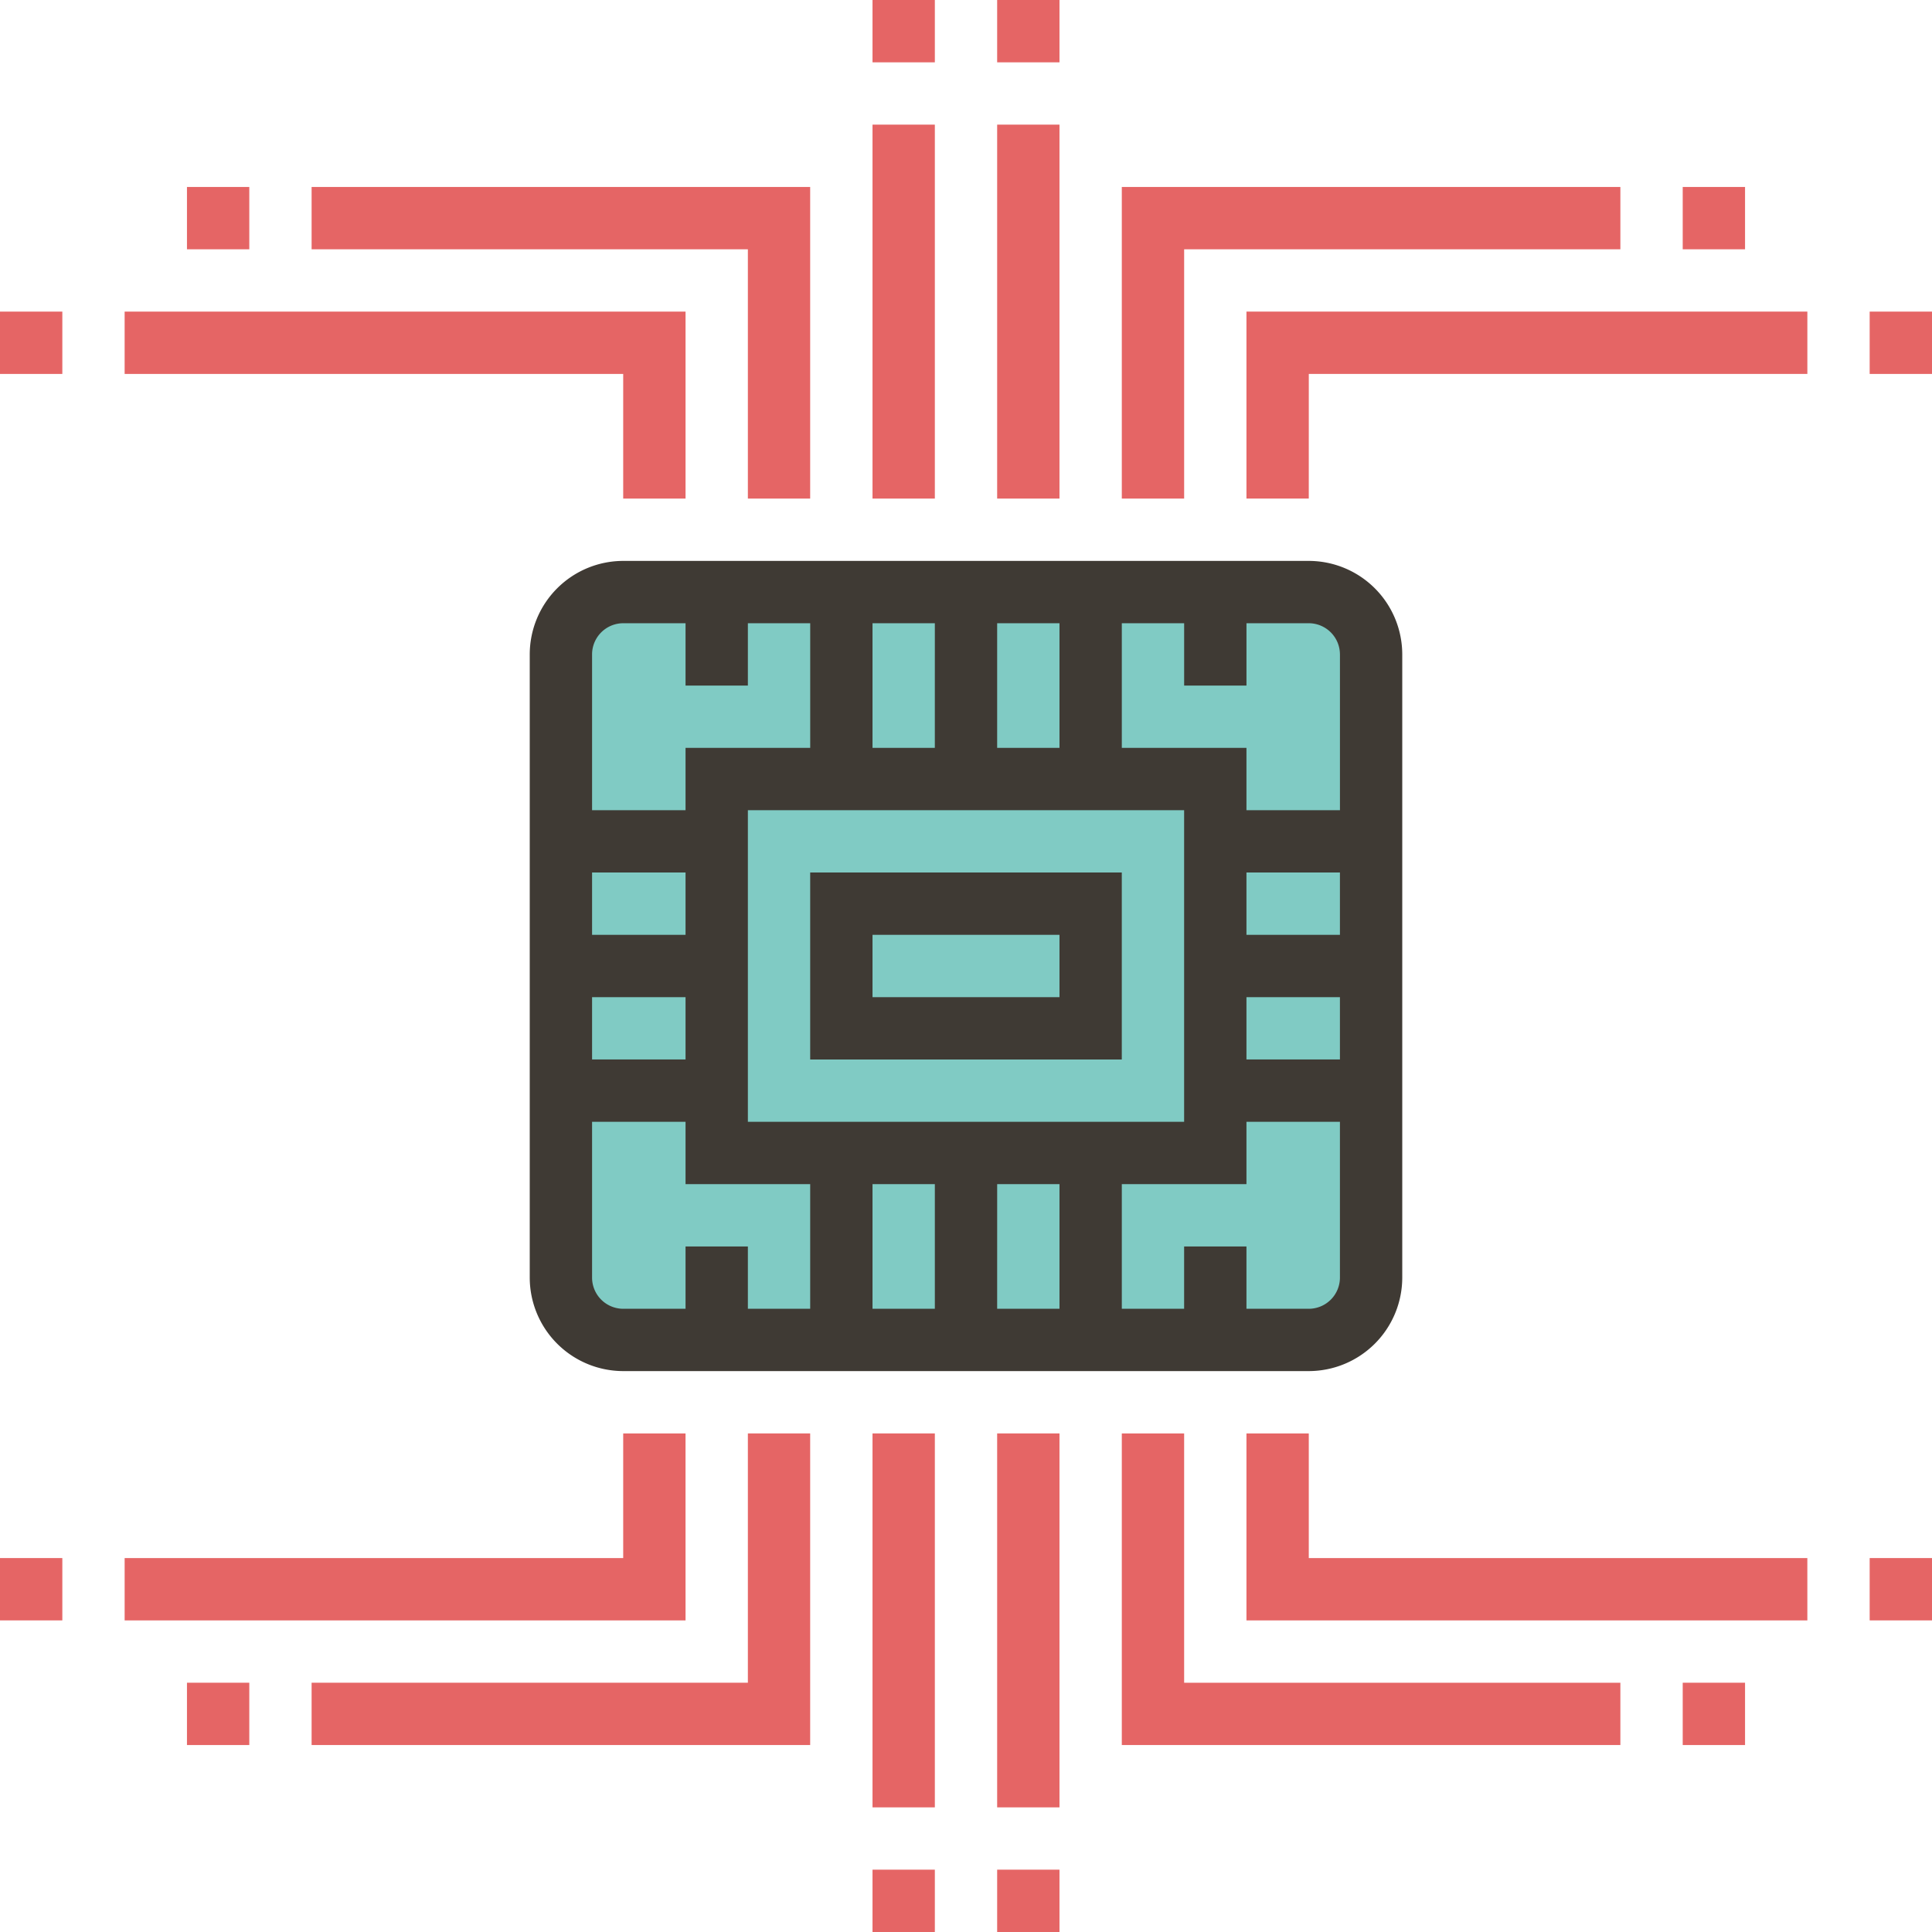 <svg xmlns="http://www.w3.org/2000/svg" viewBox="0 0 103.467 103.467"><defs><style>.a{fill:#80cbc4;}.b{fill:#3f3a34;}.c{fill:#e56565;}</style></defs><g transform="translate(-1 -1)"><g transform="translate(31.039 32.708)"><path class="a" d="M59.052,60.052H22.338A3.337,3.337,0,0,1,19,56.714V23.338A3.337,3.337,0,0,1,22.338,20H59.052a3.337,3.337,0,0,1,3.338,3.338V56.714A3.337,3.337,0,0,1,59.052,60.052Z" transform="translate(-19 -20)"/></g><g transform="translate(29.37 31.039)"><path class="b" d="M59.721,19H23.006A5.013,5.013,0,0,0,18,24.006V57.383a5.013,5.013,0,0,0,5.006,5.006H59.721a5.013,5.013,0,0,0,5.006-5.006V24.006A5.013,5.013,0,0,0,59.721,19Zm1.669,5.006v8.344H56.383V29.013H49.708V22.338h3.338v3.338h3.338V22.338h3.338A1.671,1.671,0,0,1,61.389,24.006ZM56.383,42.364h5.006V45.7H56.383Zm0-3.338V35.688h5.006v3.338ZM39.695,52.376v6.675H36.357V52.376Zm3.338,0H46.37v6.675H43.032ZM29.682,49.039V32.351H53.045V49.039H29.682ZM43.032,29.013V22.338H46.37v6.675Zm-3.338,0H36.357V22.338h3.338ZM23.006,22.338h3.338v3.338h3.338V22.338h3.338v6.675H26.344v3.338H21.338V24.006A1.671,1.671,0,0,1,23.006,22.338ZM26.344,45.7H21.338V42.364h5.006Zm0-6.675H21.338V35.688h5.006ZM21.338,57.383V49.039h5.006v3.338h6.675v6.675H29.682V55.714H26.344v3.338H23.006A1.671,1.671,0,0,1,21.338,57.383Zm38.383,1.669H56.383V55.714H53.045v3.338H49.708V52.376h6.675V49.039h5.006v8.344A1.671,1.671,0,0,1,59.721,59.052Z" transform="translate(-18 -19)"/><path class="b" d="M27,39.013H43.688V29H27Zm3.338-6.675H40.351v3.338H30.338Z" transform="translate(-11.981 -12.312)"/></g><g transform="translate(54.402 77.766)"><rect class="c" width="3.338" height="20.026"/></g><g transform="translate(54.402 101.129)"><rect class="c" width="3.338" height="3.338"/></g><g transform="translate(47.727 77.766)"><rect class="c" width="3.338" height="20.026"/></g><g transform="translate(47.727 101.129)"><rect class="c" width="3.338" height="3.338"/></g><g transform="translate(17.688 77.766)"><path class="c" d="M37.7,63.688H11V60.351H34.364V47H37.7Z" transform="translate(-11 -47)"/></g><g transform="translate(11.013 91.117)"><rect class="c" width="3.338" height="3.338"/></g><g transform="translate(7.675 77.766)"><path class="c" d="M35.039,57.013H5V53.675H31.7V47h3.338Z" transform="translate(-5 -47)"/></g><g transform="translate(1 84.441)"><rect class="c" width="3.338" height="3.338"/></g><g transform="translate(61.078 77.766)"><path class="c" d="M63.7,63.688H37V47h3.338V60.351H63.7Z" transform="translate(-37 -47)"/></g><g transform="translate(91.117 91.117)"><rect class="c" width="3.338" height="3.338"/></g><g transform="translate(67.753 77.766)"><path class="c" d="M71.039,57.013H41V47h3.338v6.675h26.7Z" transform="translate(-41 -47)"/></g><g transform="translate(101.129 84.441)"><rect class="c" width="3.338" height="3.338"/></g><g transform="translate(47.727 7.675)"><rect class="c" width="3.338" height="20.026"/></g><g transform="translate(47.727 1)"><rect class="c" width="3.338" height="3.338"/></g><g transform="translate(54.402 7.675)"><rect class="c" width="3.338" height="20.026"/></g><g transform="translate(54.402 1)"><rect class="c" width="3.338" height="3.338"/></g><g transform="translate(61.078 11.013)"><path class="c" d="M40.338,23.688H37V7H63.7v3.338H40.338Z" transform="translate(-37 -7)"/></g><g transform="translate(91.117 11.013)"><rect class="c" width="3.338" height="3.338"/></g><g transform="translate(67.753 17.688)"><path class="c" d="M44.338,21.013H41V11H71.039v3.338h-26.7Z" transform="translate(-41 -11)"/></g><g transform="translate(101.129 17.688)"><rect class="c" width="3.338" height="3.338"/></g><g transform="translate(17.688 11.013)"><path class="c" d="M37.7,23.688H34.364V10.338H11V7H37.7Z" transform="translate(-11 -7)"/></g><g transform="translate(11.013 11.013)"><rect class="c" width="3.338" height="3.338"/></g><g transform="translate(7.675 17.688)"><path class="c" d="M35.039,21.013H31.7V14.338H5V11H35.039Z" transform="translate(-5 -11)"/></g><g transform="translate(1 17.688)"><rect class="c" width="3.338" height="3.338"/></g></g></svg>